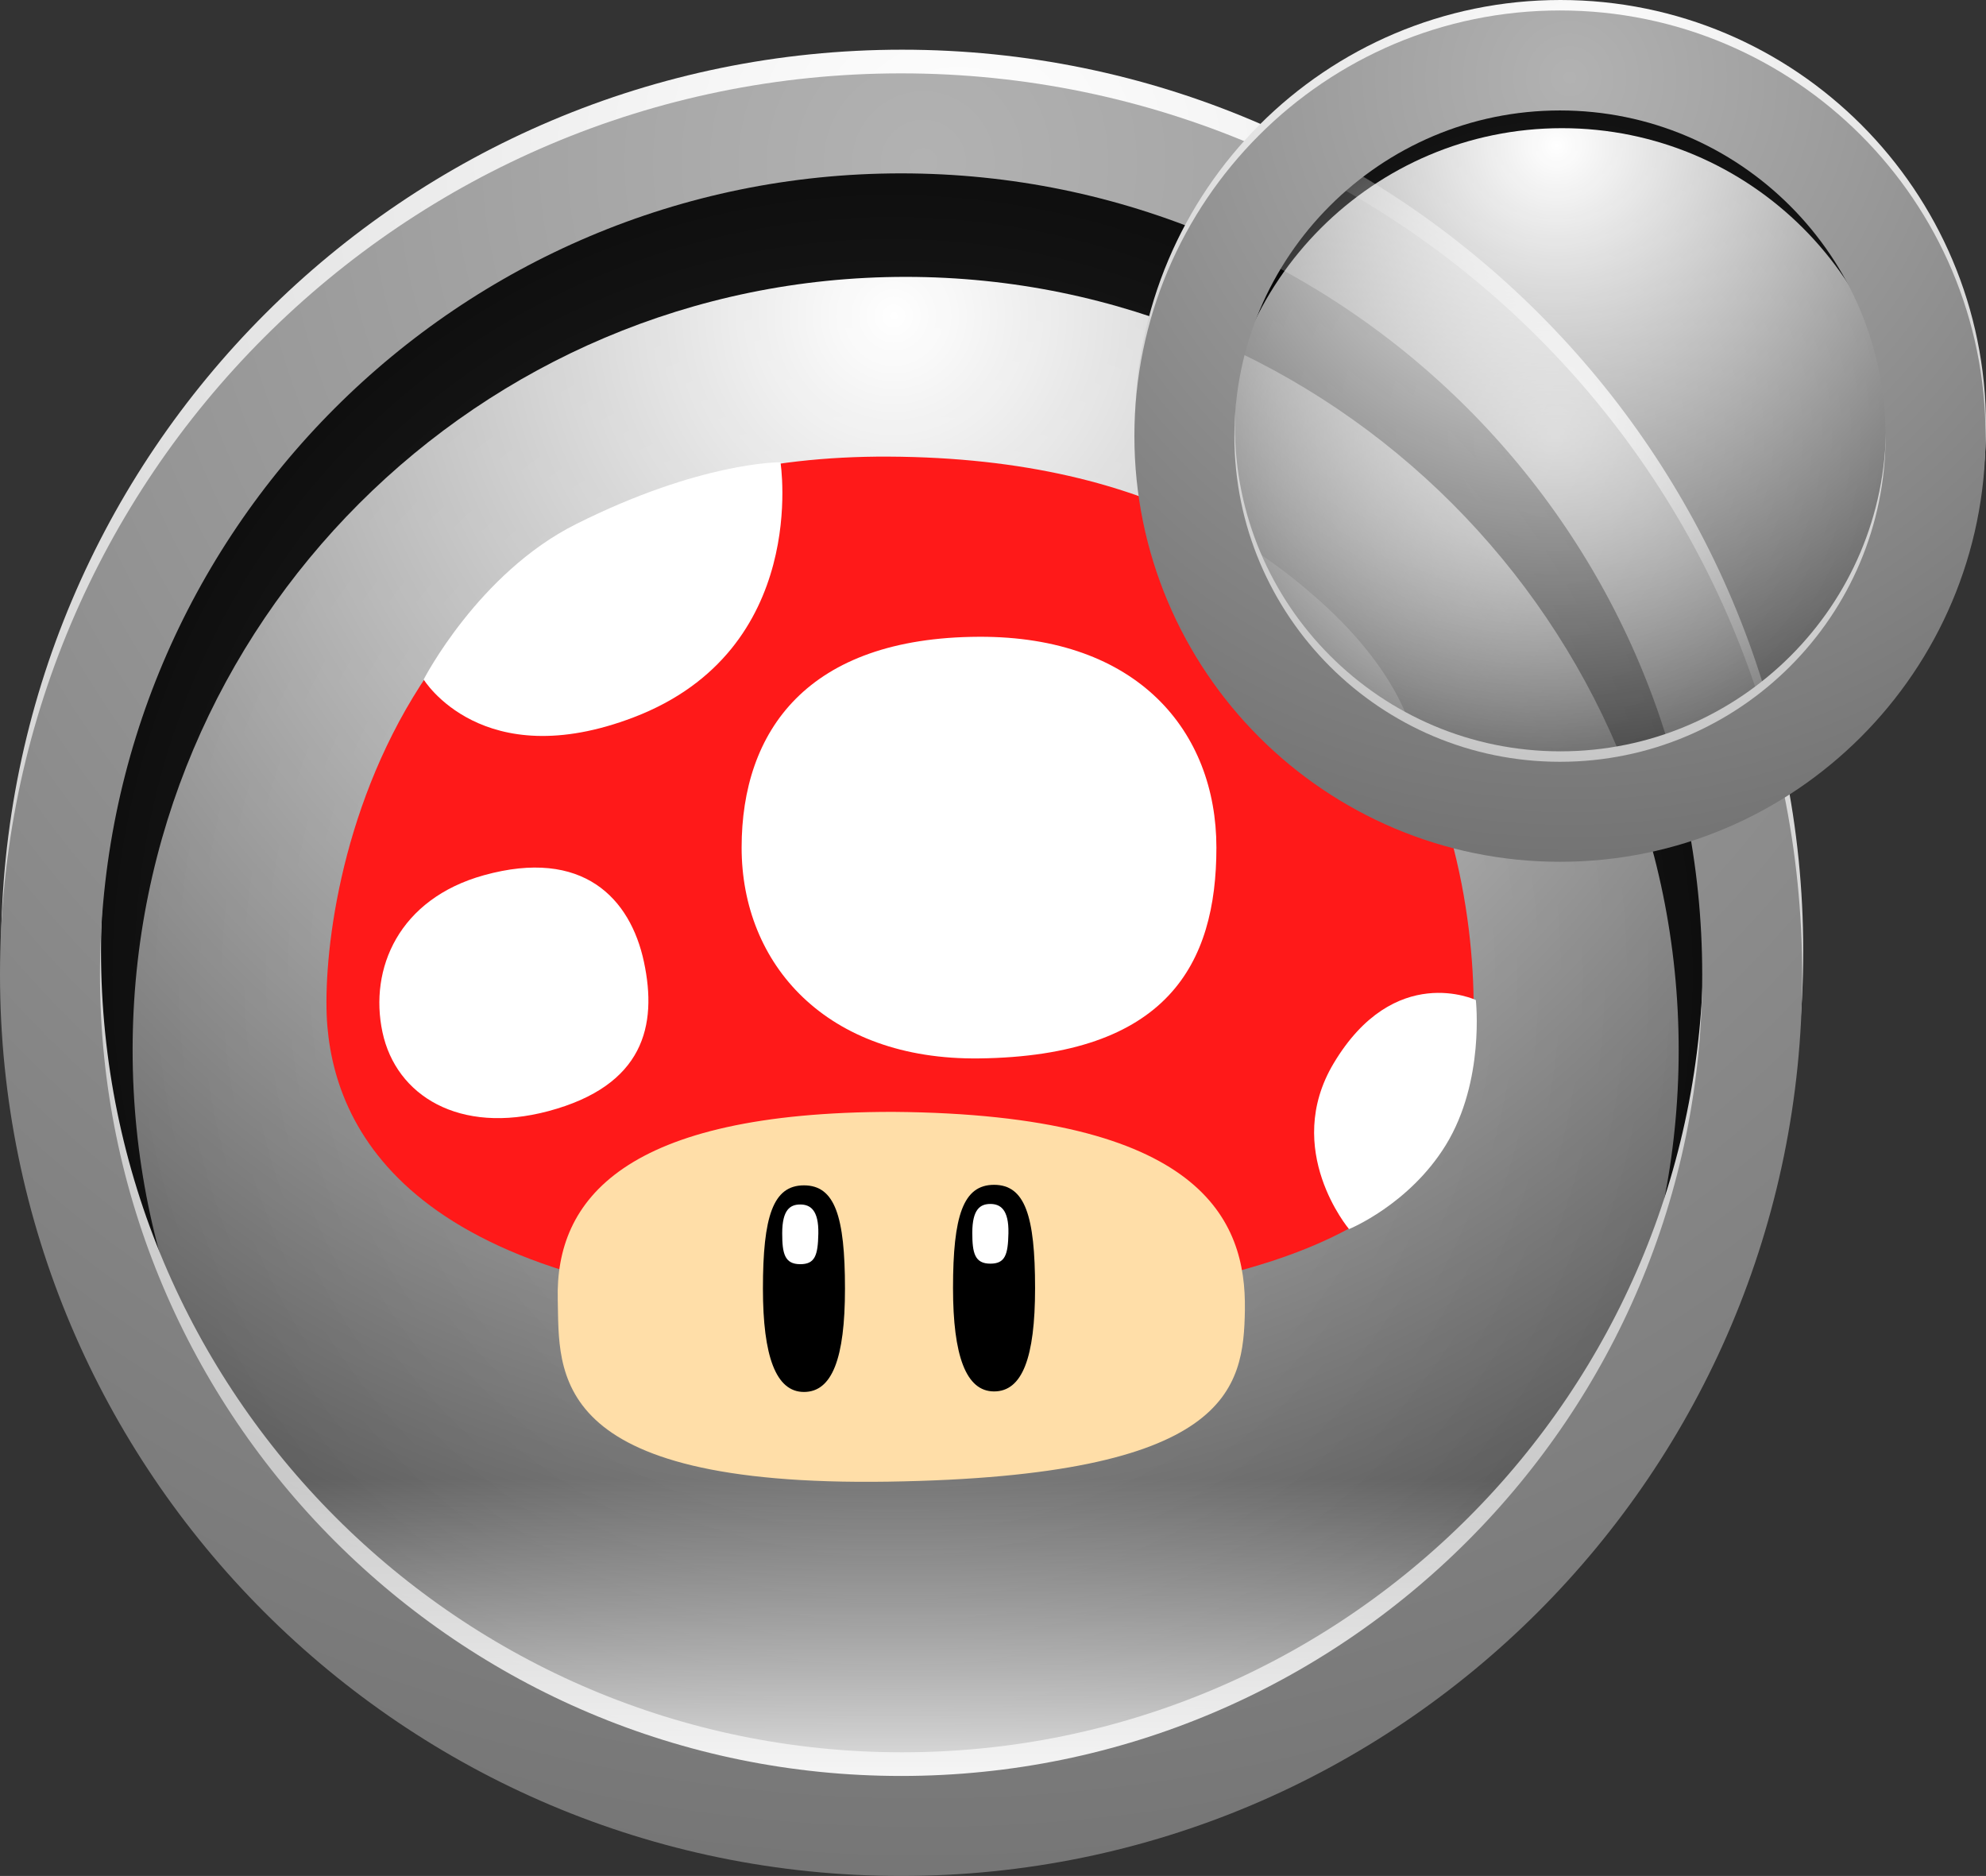 <svg version="1.1" xmlns="http://www.w3.org/2000/svg" xmlns:xlink="http://www.w3.org/1999/xlink" width="96.534" height="91.165" viewBox="0,0,96.534,91.165"><rect x="0" y="0" width="96.534" height="91.165" fill="#333333" stroke="none"/><defs><radialGradient cx="239.512" cy="180.25" r="54.416" gradientUnits="userSpaceOnUse" id="color-1"><stop offset="0" stop-color="#000000" stop-opacity="0"/><stop offset="1" stop-color="#000000"/></radialGradient><radialGradient cx="239.617" cy="148.248" r="95.233" gradientUnits="userSpaceOnUse" id="color-2"><stop offset="0" stop-color="#ffffff"/><stop offset="1" stop-color="#ffffff" stop-opacity="0"/></radialGradient><linearGradient x1="198.655" y1="137.745" x2="198.655" y2="220.486" gradientUnits="userSpaceOnUse" id="color-3"><stop offset="0" stop-color="#000000" stop-opacity="0"/><stop offset="1" stop-color="#000000" stop-opacity="0"/></linearGradient><radialGradient cx="242.772" cy="140.84" r="103.539" gradientUnits="userSpaceOnUse" id="color-4"><stop offset="0" stop-color="#ffffff"/><stop offset="1" stop-color="#b2b2b2"/></radialGradient><linearGradient x1="208.434" y1="204.755" x2="208.434" y2="222.255" gradientUnits="userSpaceOnUse" id="color-5"><stop offset="0" stop-color="#ffffff" stop-opacity="0"/><stop offset="1" stop-color="#ffffff"/></linearGradient><linearGradient x1="198.605" y1="138.895" x2="198.605" y2="221.636" gradientUnits="userSpaceOnUse" id="color-6"><stop offset="0" stop-color="#000000" stop-opacity="0"/><stop offset="1" stop-color="#000000" stop-opacity="0"/></linearGradient><radialGradient cx="241.059" cy="140.782" r="105.11" gradientUnits="userSpaceOnUse" id="color-7"><stop offset="0" stop-color="#b2b2b2"/><stop offset="1" stop-color="#666666"/></radialGradient><radialGradient cx="271.797" cy="154.087" r="24.013" gradientUnits="userSpaceOnUse" id="color-8"><stop offset="0" stop-color="#000000" stop-opacity="0"/><stop offset="1" stop-color="#000000"/></radialGradient><radialGradient cx="271.843" cy="139.965" r="42.025" gradientUnits="userSpaceOnUse" id="color-9"><stop offset="0" stop-color="#ffffff"/><stop offset="1" stop-color="#ffffff" stop-opacity="0"/></radialGradient><linearGradient x1="253.768" y1="135.33" x2="253.768" y2="171.842" gradientUnits="userSpaceOnUse" id="color-10"><stop offset="0" stop-color="#000000" stop-opacity="0"/><stop offset="1" stop-color="#000000" stop-opacity="0"/></linearGradient><radialGradient cx="273.236" cy="136.696" r="45.69" gradientUnits="userSpaceOnUse" id="color-11"><stop offset="0" stop-color="#ffffff"/><stop offset="1" stop-color="#b2b2b2"/></radialGradient><linearGradient x1="253.746" y1="135.838" x2="253.746" y2="172.349" gradientUnits="userSpaceOnUse" id="color-12"><stop offset="0" stop-color="#000000" stop-opacity="0"/><stop offset="1" stop-color="#000000" stop-opacity="0"/></linearGradient><radialGradient cx="272.48" cy="136.67" r="46.383" gradientUnits="userSpaceOnUse" id="color-13"><stop offset="0" stop-color="#b2b2b2"/><stop offset="1" stop-color="#666666"/></radialGradient></defs><g transform="translate(-196.175,-132.9)"><g data-paper-data="{&quot;isPaintingLayer&quot;:true}" fill-rule="nonzero" stroke-linejoin="miter" stroke-miterlimit="10" stroke-dasharray="" stroke-dashoffset="0" style="mix-blend-mode: normal"><g data-paper-data="{&quot;origPos&quot;:null}"><path d="M240.446,139.505c11.291,0 21.522,4.586 28.931,11.994c7.408,7.409 11.994,17.64 11.994,28.931c0,11.291 -4.586,21.522 -11.994,28.931c-7.409,7.408 -17.64,11.994 -28.931,11.994c-11.291,0 -21.522,-4.586 -28.931,-11.994c-7.408,-7.409 -11.994,-17.64 -11.994,-28.931c0,-11.291 4.586,-21.522 11.994,-28.931c7.409,-7.408 17.64,-11.994 28.931,-11.994z" fill="url(#color-1)" stroke="none" stroke-width="1" stroke-linecap="butt"/><path d="M240.196,146.355c10.367,0 19.76,4.21 26.562,11.013c6.803,6.802 11.013,16.195 11.013,26.562c0,10.367 -4.21,19.76 -11.013,26.562c-6.802,6.803 -16.195,11.013 -26.562,11.013c-10.367,0 -19.76,-4.21 -26.562,-11.013c-6.803,-6.802 -11.013,-16.195 -11.013,-26.562c0,-10.367 4.21,-19.76 11.013,-26.562c6.802,-6.803 16.195,-11.013 26.562,-11.013z" fill="url(#color-2)" stroke="none" stroke-width="1" stroke-linecap="butt"/><path d="M240.025,137.745c11.414,0 21.757,4.635 29.246,12.124c7.489,7.489 12.124,17.832 12.124,29.246c0,11.414 -4.635,21.757 -12.124,29.246c-7.489,7.489 -17.832,12.124 -29.246,12.124c-11.414,0 -21.757,-4.635 -29.246,-12.124c-7.489,-7.489 -12.124,-17.832 -12.124,-29.246c0,-11.414 4.635,-21.757 12.124,-29.246c7.489,-7.489 17.832,-12.124 29.246,-12.124z" fill="url(#color-3)" stroke="url(#color-4)" stroke-width="4.86" stroke-linecap="round"/><path d="M208.434,204.755h63.45l-9.986,11.62l-22.041,5.88l-24.462,-7.98z" fill="url(#color-5)" stroke="none" stroke-width="1.22" stroke-linecap="round"/><path d="M239.975,138.895c11.414,0 21.757,4.635 29.246,12.124c7.489,7.489 12.124,17.832 12.124,29.246c0,11.414 -4.635,21.757 -12.124,29.246c-7.489,7.489 -17.832,12.124 -29.246,12.124c-11.414,0 -21.757,-4.635 -29.246,-12.124c-7.489,-7.489 -12.124,-17.832 -12.124,-29.246c0,-11.414 4.635,-21.757 12.124,-29.246c7.489,-7.489 17.832,-12.124 29.246,-12.124z" fill="url(#color-6)" stroke="url(#color-7)" stroke-width="4.86" stroke-linecap="round"/></g><g stroke="none"><g><path d="M267.756,183.548c-0.442,7.067 -5.937,12.684 -28.775,13.088c-22.024,-0.147 -26.409,-8.241 -26.892,-13.842c-0.483,-5.601 2.465,-27.823 27.277,-27.704c26.225,0.125 28.879,20.653 28.39,28.458z" fill="#ff1919" stroke-width="0.932" stroke-linecap="round"/><path d="M232.223,174.09c0,-5.658 3.178,-10.212 11.539,-10.245c7.697,-0.031 11.539,4.587 11.539,10.245c0,5.658 -2.384,10.134 -11.539,10.245c-7.432,0.09 -11.539,-4.587 -11.539,-10.245z" fill="#ffffff" stroke-width="0" stroke-linecap="butt"/><path d="M227.476,179.648c0.658,3.086 0.004,6.006 -4.643,7.248c-4.33,1.157 -7.409,-0.749 -8.067,-3.836c-0.658,-3.086 0.795,-6.48 4.931,-7.627c4.824,-1.338 7.121,1.128 7.779,4.214z" fill="#ffffff" stroke-width="0" stroke-linecap="butt"/><path d="M226.982,167.757c-7.378,2.822 -10.214,-1.836 -10.214,-1.836c0,0 2.655,-5.17 7.402,-7.549c6.086,-3.05 9.942,-3.008 9.942,-3.008c0,0 1.45,9.111 -7.131,12.393z" fill="#ffffff" stroke-width="0" stroke-linecap="butt"/><path d="M257.483,166.795c-5.282,-3.504 -4.39,-9.215 -4.39,-9.215c0,0 3.262,0.957 7.262,4.546c4.058,3.641 4.513,6.596 4.513,6.596c0,0 -2.817,1.104 -7.385,-1.927z" fill="#ffffff" stroke-width="0" stroke-linecap="butt"/><path d="M261.748,192.63c0,0 -3.26,-3.855 -0.746,-8.059c2.958,-4.946 6.909,-3.073 6.909,-3.073c0,0 0.449,3.945 -1.46,7.048c-1.783,2.899 -4.703,4.083 -4.703,4.083z" fill="#ffffff" stroke-width="0" stroke-linecap="butt"/></g><path d="M256.686,196.545c-0.062,3.867 -0.71,8.105 -17.337,8.358c-16.63,0.253 -15.973,-5.343 -16.063,-8.847c-0.125,-4.861 3.219,-9.121 16.302,-9.123c14.998,0.114 17.167,5.252 17.097,9.612z" fill="#ffdea8" stroke-width="1" stroke-linecap="butt"/><g stroke-width="0" stroke-linecap="butt"><path d="M244.493,190.478c1.501,0 1.994,1.499 1.994,5.02c0,3.396 -0.627,5.02 -1.994,5.02c-1.368,0 -1.994,-1.749 -1.994,-5.02c0,-3.521 0.494,-5.02 1.994,-5.02z" fill="#000000"/><path d="M243.436,192.807c0,-1.153 0.393,-1.399 0.878,-1.399c0.485,0 0.902,0.268 0.878,1.421c-0.021,1.046 -0.159,1.48 -0.878,1.48c-0.762,0 -0.878,-0.52 -0.878,-1.501z" fill="#ffffff"/></g><g stroke-width="0" stroke-linecap="butt"><path d="M235.253,190.504c1.501,0 1.994,1.499 1.994,5.02c0,3.396 -0.627,5.02 -1.994,5.02c-1.368,0 -1.994,-1.749 -1.994,-5.02c0,-3.521 0.494,-5.02 1.994,-5.02z" fill="#000000"/><path d="M234.196,192.833c0,-1.153 0.393,-1.399 0.878,-1.399c0.485,0 0.902,0.268 0.878,1.421c-0.021,1.046 -0.159,1.48 -0.878,1.48c-0.762,0 -0.878,-0.52 -0.878,-1.501z" fill="#ffffff"/></g></g><g><path d="M272.209,136.107c4.982,0 9.497,2.024 12.767,5.293c3.269,3.269 5.293,7.784 5.293,12.767c0,4.982 -2.024,9.497 -5.293,12.767c-3.269,3.269 -7.784,5.293 -12.767,5.293c-4.982,0 -9.497,-2.024 -12.767,-5.293c-3.269,-3.269 -5.293,-7.784 -5.293,-12.767c0,-4.982 2.024,-9.497 5.293,-12.767c3.269,-3.269 7.784,-5.293 12.767,-5.293z" fill="url(#color-8)" stroke="none" stroke-width="1" stroke-linecap="butt"/><path d="M272.099,139.129c4.575,0 8.72,1.858 11.721,4.86c3.002,3.002 4.86,7.147 4.86,11.721c0,4.575 -1.858,8.72 -4.86,11.721c-3.002,3.002 -7.147,4.86 -11.721,4.86c-4.575,0 -8.72,-1.858 -11.721,-4.86c-3.002,-3.002 -4.86,-7.147 -4.86,-11.721c0,-4.575 1.858,-8.72 4.86,-11.721c3.002,-3.002 7.147,-4.86 11.721,-4.86z" fill="url(#color-9)" stroke="none" stroke-width="1" stroke-linecap="butt"/><path d="M272.023,135.33c5.037,0 9.601,2.045 12.906,5.35c3.305,3.305 5.35,7.869 5.35,12.906c0,5.037 -2.045,9.601 -5.35,12.906c-3.305,3.305 -7.869,5.35 -12.906,5.35c-5.037,0 -9.601,-2.045 -12.906,-5.35c-3.305,-3.305 -5.35,-7.869 -5.35,-12.906c0,-5.037 2.045,-9.601 5.35,-12.906c3.305,-3.305 7.869,-5.35 12.906,-5.35z" fill="url(#color-10)" stroke="url(#color-11)" stroke-width="4.86" stroke-linecap="round"/><path d="M272.001,135.838c5.037,0 9.601,2.045 12.906,5.35c3.305,3.305 5.35,7.869 5.35,12.906c0,5.037 -2.045,9.601 -5.35,12.906c-3.305,3.305 -7.869,5.35 -12.906,5.35c-5.037,0 -9.601,-2.045 -12.906,-5.35c-3.305,-3.305 -5.35,-7.869 -5.35,-12.906c0,-5.037 2.045,-9.601 5.35,-12.906c3.305,-3.305 7.869,-5.35 12.906,-5.35z" fill="url(#color-12)" stroke="url(#color-13)" stroke-width="4.86" stroke-linecap="round"/></g></g></g></svg>